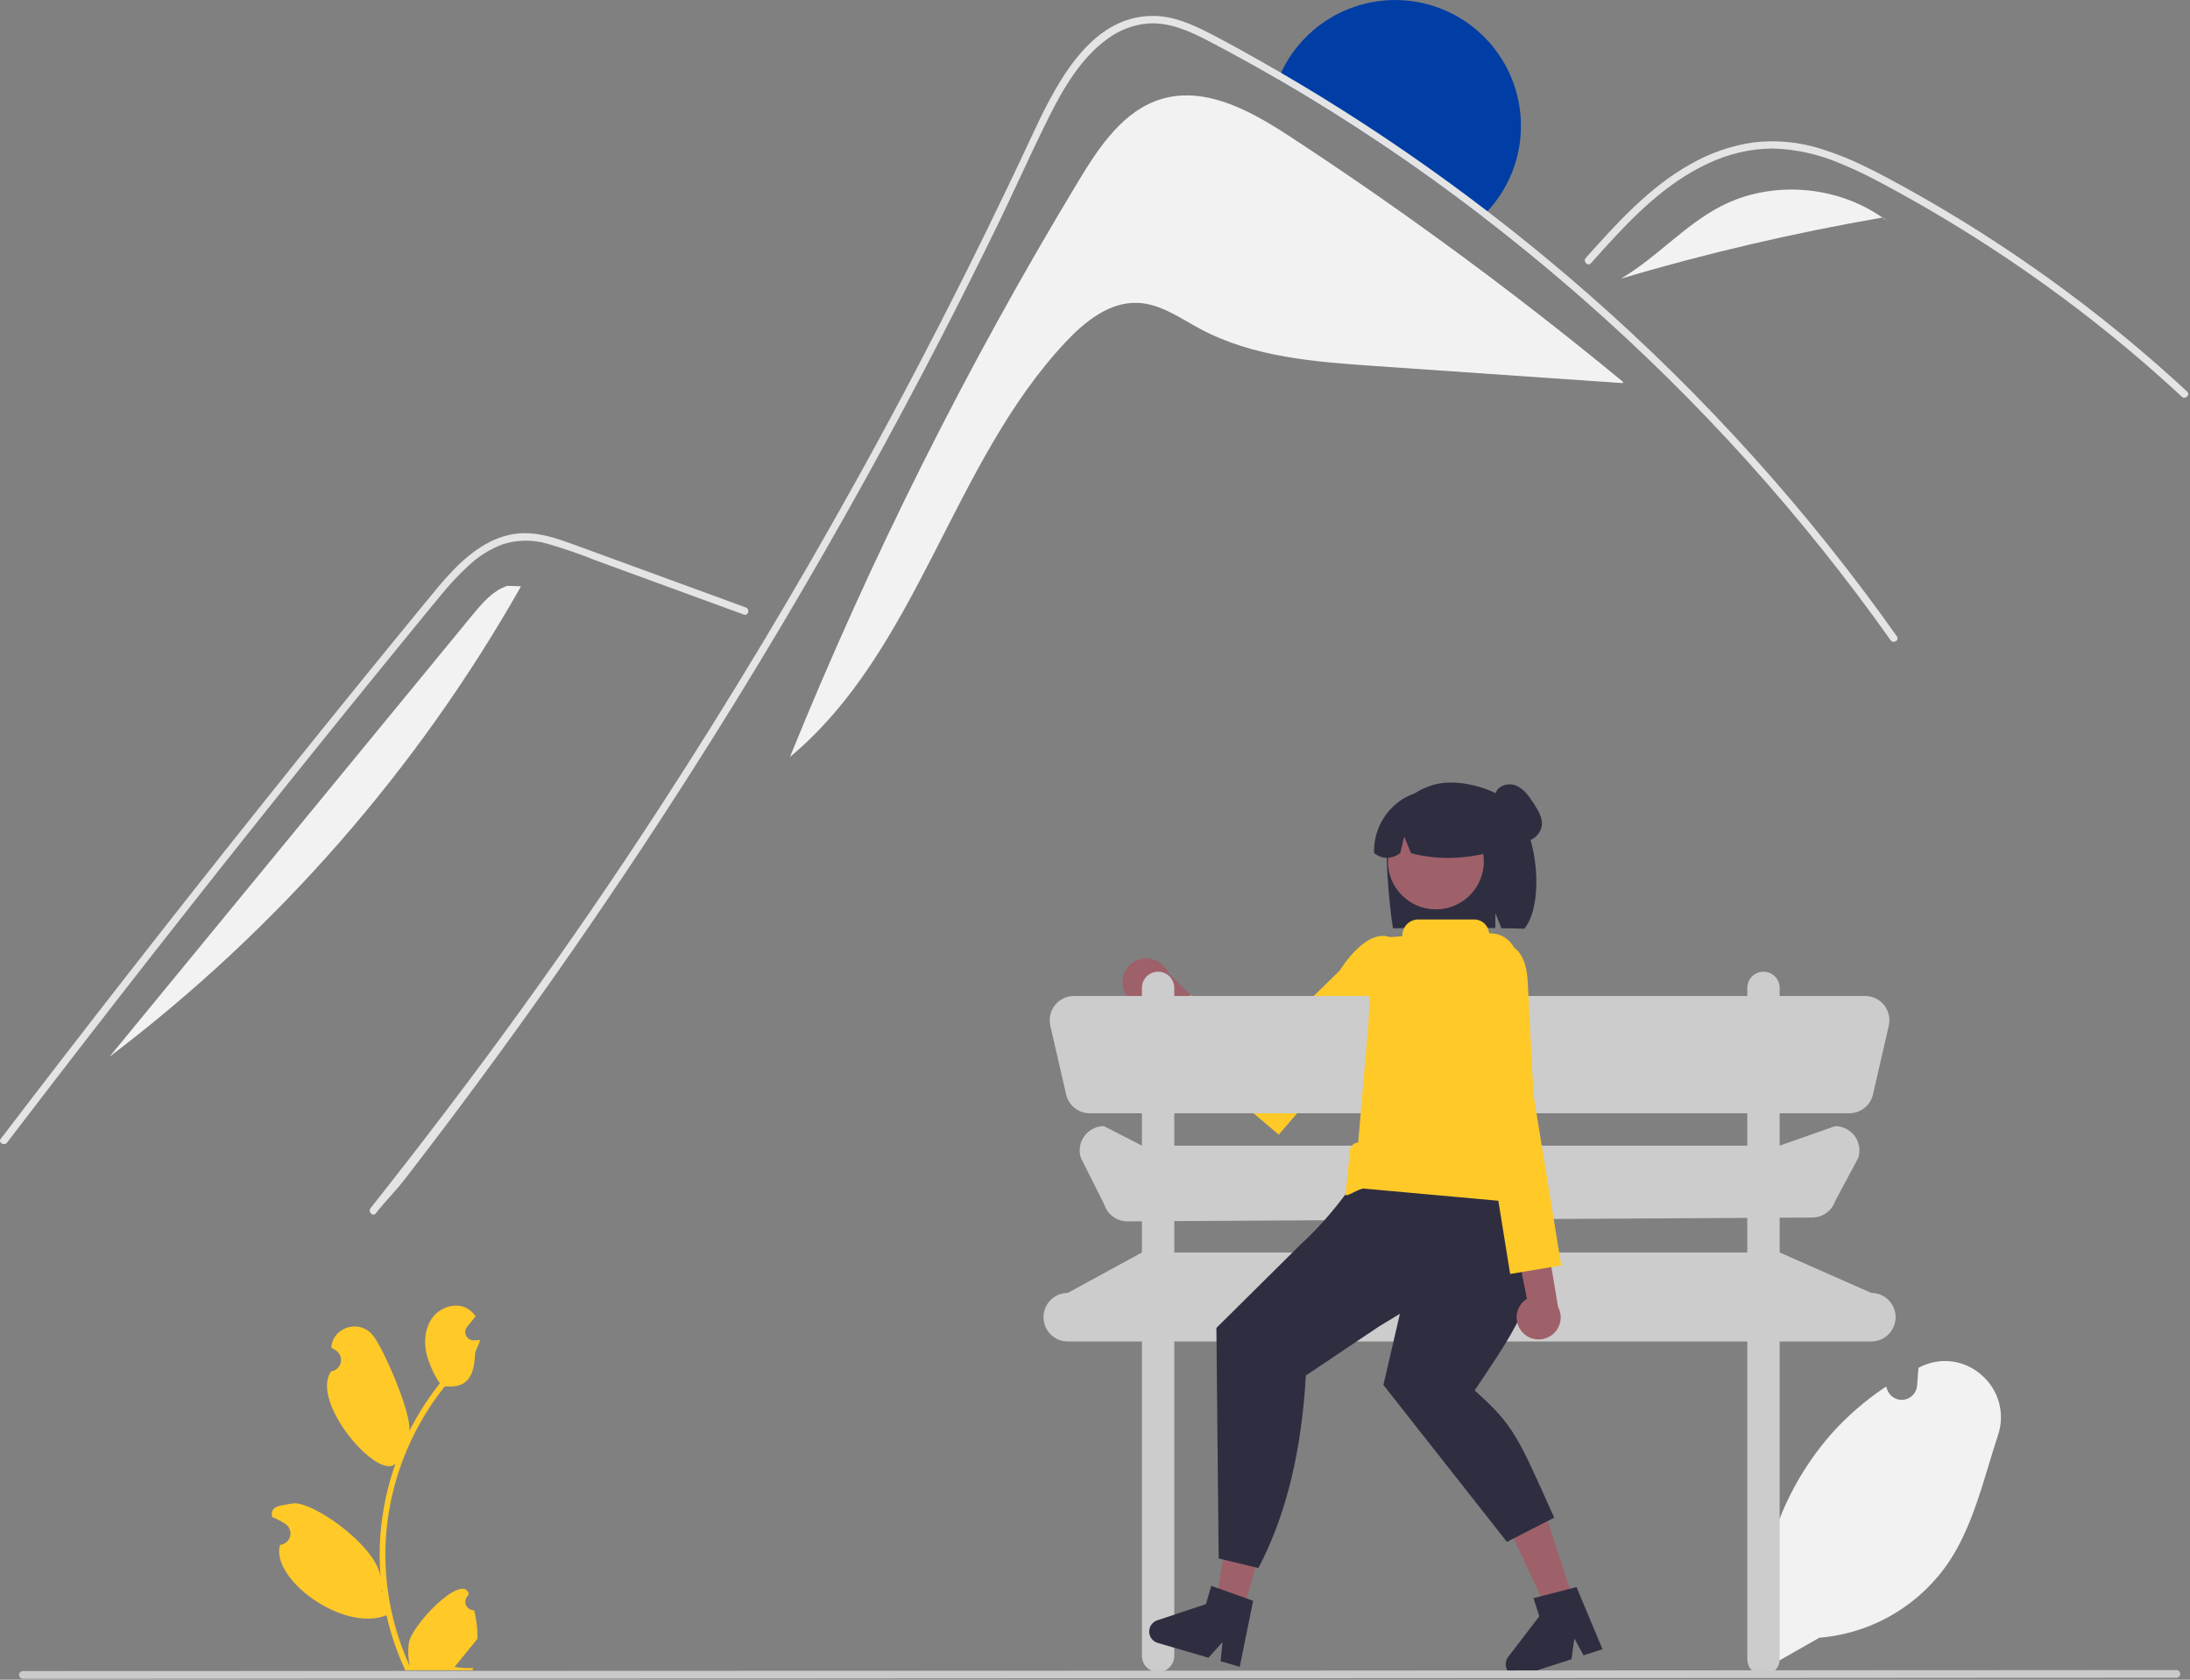 <svg width="674" height="517" viewBox="0 0 674 517" fill="none" xmlns="http://www.w3.org/2000/svg">
<rect x="0" y="0" width="674" height="517" fill="#808080" stroke="none"/>
<g clip-path="url(#clip0_870_426)">
<path d="M145.941 495.622C145.407 495.647 144.879 495.507 144.428 495.221C143.976 494.935 143.624 494.517 143.418 494.025C143.211 493.532 143.162 492.987 143.275 492.465C143.389 491.943 143.66 491.469 144.053 491.106L144.231 490.396C144.208 490.339 144.184 490.283 144.16 490.226C141.761 484.506 126.454 500.451 125.793 505.827C125.501 508.203 125.624 510.612 126.156 512.946C121.198 502.131 118.623 490.375 118.607 478.477C118.605 475.491 118.771 472.508 119.103 469.541C119.378 467.108 119.758 464.693 120.245 462.295C122.903 449.285 128.609 437.091 136.894 426.714C141.633 426.978 145.785 426.256 146.186 417.073C146.258 415.439 147.469 414.025 147.736 412.416C147.284 412.475 146.824 412.512 146.372 412.542C146.231 412.549 146.083 412.557 145.942 412.564L145.889 412.566C145.391 412.589 144.898 412.467 144.469 412.215C144.039 411.964 143.692 411.594 143.468 411.149C143.244 410.705 143.153 410.205 143.206 409.711C143.26 409.216 143.455 408.747 143.768 408.361C143.964 408.12 144.159 407.88 144.355 407.64C144.651 407.269 144.955 406.905 145.252 406.535C145.286 406.499 145.318 406.462 145.348 406.423C145.69 406.001 146.031 405.585 146.372 405.163C145.749 404.196 144.912 403.387 143.925 402.797C140.506 400.795 135.789 402.182 133.32 405.274C130.843 408.366 130.376 412.705 131.236 416.569C132.082 419.856 133.481 422.976 135.374 425.794C135.189 426.031 134.996 426.261 134.81 426.498C131.421 430.856 128.467 435.536 125.991 440.47C126.692 434.998 118.125 415.235 114.811 411.049C110.832 406.02 102.671 408.215 101.97 414.589C101.963 414.65 101.957 414.712 101.95 414.774C102.442 415.051 102.924 415.346 103.395 415.658C103.988 416.053 104.446 416.619 104.712 417.279C104.977 417.94 105.037 418.666 104.883 419.361C104.729 420.056 104.368 420.689 103.848 421.176C103.329 421.663 102.674 421.981 101.97 422.09L101.898 422.101C95.311 431.506 116.428 455.985 121.714 450.489C119.226 457.54 117.665 464.884 117.071 472.336C116.735 476.733 116.755 481.15 117.131 485.544L117.109 485.389C115.934 475.819 95.786 461.59 89.903 462.776C86.513 463.458 83.175 463.303 83.689 466.722C83.698 466.777 83.706 466.831 83.715 466.886C84.628 467.258 85.517 467.686 86.377 468.169C86.869 468.446 87.351 468.741 87.822 469.053C88.414 469.448 88.873 470.014 89.138 470.674C89.404 471.335 89.463 472.061 89.309 472.756C89.155 473.451 88.795 474.084 88.275 474.571C87.755 475.057 87.101 475.376 86.397 475.485L86.325 475.496C86.273 475.503 86.228 475.511 86.177 475.518C83.178 485.835 105.414 502.485 118.933 497.187H118.94C120.28 503.009 122.221 508.675 124.732 514.096H145.423C145.497 513.866 145.564 513.628 145.63 513.399C143.715 513.519 141.792 513.404 139.905 513.058C141.44 511.174 142.975 509.275 144.51 507.392C144.545 507.356 144.577 507.319 144.607 507.28C145.386 506.316 146.172 505.36 146.95 504.396L146.951 504.395C146.992 501.439 146.652 498.491 145.941 495.622ZM122.248 449.013L122.259 448.999L122.248 449.028V449.013ZM117.665 490.328L117.487 489.927C117.494 489.638 117.494 489.349 117.487 489.052C117.487 488.971 117.472 488.889 117.472 488.807C117.539 489.319 117.598 489.831 117.672 490.343L117.665 490.328Z" fill="#FFC928"/>
<path d="M542.511 513.99L542.405 513.266C540.522 500.465 541.44 487.407 545.097 474.996C548.753 462.585 555.061 451.115 563.583 441.38C568.417 435.961 573.913 431.172 579.943 427.126L580.485 426.762L580.803 427.694C581.163 428.722 581.866 429.594 582.794 430.164C583.721 430.735 584.816 430.969 585.896 430.827C586.975 430.685 587.973 430.176 588.722 429.386C589.47 428.595 589.924 427.571 590.007 426.485L590.426 421.011L591.074 420.691C594.091 419.187 597.49 418.621 600.831 419.068C604.173 419.515 607.304 420.954 609.819 423.199C612.426 425.428 614.304 428.387 615.211 431.694C616.118 435.001 616.013 438.504 614.908 441.751C613.922 444.743 612.982 447.849 612.073 450.852C608.966 461.124 605.752 471.744 599.902 480.585C595.436 487.258 589.521 492.836 582.598 496.905C575.676 500.973 567.924 503.427 559.921 504.082L542.511 513.99Z" fill="#F2F2F2"/>
<path d="M345.576 303.562C345.752 304.614 346.156 305.615 346.76 306.494C347.364 307.374 348.153 308.11 349.072 308.651C349.992 309.192 351.018 309.525 352.08 309.627C353.142 309.728 354.213 309.595 355.218 309.238L371.771 328.663L375.909 315.84L359.539 299.4C358.827 297.751 357.535 296.421 355.907 295.662C354.28 294.902 352.43 294.766 350.709 295.279C348.988 295.792 347.515 296.919 346.569 298.445C345.623 299.972 345.27 301.792 345.576 303.562Z" fill="#9E616A"/>
<path d="M412.318 298.718C412.318 298.718 420.697 284.802 428.565 288.769C436.432 292.737 430.378 306.501 430.378 306.501L393.555 349.233C393.555 349.233 352.527 314.975 357.981 315.457C363.434 315.939 366.301 306.271 366.301 306.271L388.407 321.031L389.734 316.936L390.852 318.376L394.481 316.194L412.318 298.718Z" fill="#FFC928"/>
<path d="M468.087 38.724C468.102 48.48 464.419 57.879 457.778 65.026C457.275 65.574 456.744 66.105 456.204 66.618C436.196 51.218 415.211 37.129 393.383 24.44C393.653 23.756 393.941 23.082 394.255 22.416C397.97 14.419 404.302 7.93 412.206 4.021C420.109 0.113 429.11 -0.981 437.72 0.921C446.33 2.822 454.032 7.606 459.554 14.48C465.076 21.354 468.086 29.907 468.087 38.724Z" fill="#003DA5"/>
<path d="M499.488 117.521L499.452 117.925C473.987 116.171 448.525 114.414 423.066 112.654C404.671 111.386 385.638 109.947 369.384 101.24C363.213 97.938 357.204 93.531 350.206 93.225C341.526 92.838 333.952 98.91 327.997 105.242C292.8 142.734 282.608 200.059 243.12 232.99C268.025 171.573 297.76 112.226 332.045 55.509C338.378 45.029 345.889 33.84 357.645 30.422C368.862 27.156 380.34 31.924 390.666 38.04C392.879 39.354 395.038 40.73 397.125 42.097C413.037 52.513 428.688 63.328 444.079 74.542C462.977 88.296 481.447 102.622 499.488 117.521Z" fill="#F2F2F2"/>
<path d="M581.847 197.037C554.628 158.618 523.005 123.517 487.624 92.451C477.45 83.51 466.977 74.899 456.204 66.618C436.195 51.218 415.211 37.129 393.382 24.44C386.222 20.284 378.978 16.293 371.65 12.467C365.957 9.508 359.894 6.801 353.328 7.223C348.734 7.616 344.345 9.303 340.672 12.09C332.603 17.982 327.26 27.183 322.861 35.954C319.011 43.644 315.422 51.488 311.761 59.287C310.205 62.606 308.649 65.916 307.039 69.208C301.426 80.74 295.681 92.209 289.804 103.614C282.231 118.312 274.438 132.899 266.426 147.375C249.597 177.806 231.837 207.687 213.149 237.02C185.678 280.133 156.288 321.939 124.979 362.438C121.138 367.394 119.555 368.546 115.66 373.466C114.761 374.617 113.16 372.998 114.05 371.856C146.531 330.802 174.812 292.016 203.326 248.102C224.824 214.991 245.141 181.146 264.276 146.566C270.42 135.475 276.435 124.315 282.321 113.086C291.846 94.907 301.042 76.557 309.908 58.036C312.247 53.161 314.562 48.268 316.853 43.356C324.13 27.768 334.726 4.588 355.189 4.903C361.207 4.993 366.793 7.43 372.064 10.129C377.434 12.89 382.705 15.823 387.967 18.8C390.072 19.987 392.168 21.193 394.255 22.416C402.521 27.219 410.665 32.224 418.686 37.429C432.07 46.109 445.101 55.308 457.778 65.025C463.796 69.64 469.724 74.359 475.561 79.184C512.191 109.489 545.127 144.001 573.688 182.006C577.133 186.585 580.507 191.214 583.808 195.895C584.653 197.091 582.683 198.224 581.847 197.037Z" fill="#E4E4E4"/>
<path d="M489.65 81.003C490.839 79.677 492.021 78.352 493.217 77.026C502.655 66.589 512.781 56.273 525.741 50.289C531.92 47.346 538.666 45.782 545.51 45.707C552.572 45.901 559.534 47.419 566.036 50.183C569.126 51.418 572.148 52.819 575.125 54.311C578.526 56.023 581.866 57.848 585.191 59.689C591.432 63.143 597.593 66.748 603.672 70.505C615.768 77.981 627.485 86.027 638.824 94.644C644.702 99.112 650.458 103.728 656.093 108.489C661.335 112.913 666.47 117.455 671.499 122.115C672.575 123.108 674.18 121.502 673.105 120.51C671.779 119.275 670.439 118.048 669.098 116.836C665.311 113.413 661.463 110.055 657.555 106.762C650.428 100.749 643.116 94.967 635.62 89.418C623.963 80.783 611.905 72.734 599.446 65.271C593.22 61.544 586.908 57.974 580.51 54.561C578.579 53.531 576.624 52.524 574.648 51.569C570.162 49.307 565.502 47.41 560.711 45.896C553.925 43.701 546.746 42.996 539.662 43.828C532.823 44.823 526.234 47.103 520.242 50.547C507.518 57.659 497.649 68.657 488.044 79.389C487.075 80.48 488.673 82.093 489.65 81.003Z" fill="#E4E4E4"/>
<path d="M228.928 189.161L198.437 178.008L183.298 172.471C178.407 170.502 173.418 168.784 168.352 167.323C163.922 166.058 159.219 166.118 154.823 167.496C150.903 168.947 147.315 171.171 144.272 174.037C141.163 176.9 138.27 179.989 135.617 183.279C132.321 187.24 129.074 191.243 125.812 195.232C112.349 211.696 98.975 228.232 85.688 244.839C72.402 261.446 59.205 278.124 46.096 294.872C32.955 311.661 19.905 328.52 6.945 345.449C5.358 347.523 3.771 349.598 2.186 351.674C1.311 352.821 -0.664 351.69 0.224 350.527C13.28 333.428 26.427 316.398 39.664 299.438C52.934 282.438 66.296 265.51 79.749 248.654C93.202 231.799 106.746 215.016 120.381 198.307C123.778 194.144 127.181 189.985 130.589 185.832C133.464 182.328 136.306 178.787 139.459 175.525C145.247 169.539 152.479 164.249 161.135 164.106C166.224 164.021 171.149 165.636 175.878 167.347C180.975 169.191 186.06 171.07 191.151 172.932L221.856 184.162L229.532 186.97C230.894 187.468 230.306 189.664 228.928 189.161Z" fill="#E4E4E4"/>
<path d="M529.754 63.422C545.249 55.459 565.092 57.019 579.331 66.968C552.172 71.654 525.309 77.923 498.882 85.744C509.856 79.313 518.441 69.237 529.754 63.422Z" fill="#F2F2F2"/>
<path d="M579.484 66.94L582.466 69.365C581.457 68.516 580.409 67.721 579.331 66.968C579.382 66.959 579.433 66.949 579.484 66.94Z" fill="#F2F2F2"/>
<path d="M145.42 189.272C148.421 185.619 151.666 181.793 156.156 180.309L160.347 180.474C128.44 236.855 85.348 286.119 33.715 325.245C70.95 279.921 108.185 234.596 145.42 189.272Z" fill="#F2F2F2"/>
<path d="M575.931 397.953L547.714 385.505V374.802L557.77 374.746C559.33 374.737 560.849 374.24 562.112 373.324C563.375 372.408 564.32 371.119 564.814 369.639L571.878 356.446C572.252 355.323 572.354 354.127 572.176 352.957C571.997 351.787 571.543 350.677 570.851 349.716C570.159 348.756 569.249 347.974 568.196 347.435C567.142 346.896 565.976 346.615 564.792 346.615L547.714 352.615V342.656H569.154C570.844 342.656 572.484 342.082 573.806 341.03C575.128 339.977 576.055 338.507 576.433 336.86L581.298 315.697C581.55 314.602 581.551 313.465 581.303 312.37C581.054 311.275 580.562 310.25 579.862 309.371C579.163 308.492 578.274 307.783 577.262 307.295C576.251 306.807 575.142 306.554 574.019 306.554H547.714V304.064C547.714 302.744 547.189 301.477 546.255 300.543C545.321 299.61 544.055 299.085 542.734 299.085C541.413 299.085 540.147 299.61 539.213 300.543C538.279 301.477 537.755 302.744 537.755 304.064V306.554H361.397V304.064C361.397 302.744 360.873 301.477 359.939 300.543C359.005 299.61 357.738 299.085 356.418 299.085C355.097 299.085 353.831 299.61 352.897 300.543C351.963 301.477 351.438 302.744 351.438 304.064V306.554H330.528C329.404 306.554 328.296 306.807 327.284 307.295C326.272 307.783 325.384 308.492 324.684 309.371C323.985 310.25 323.492 311.275 323.244 312.37C322.995 313.465 322.997 314.602 323.248 315.697L328.113 336.86C328.492 338.507 329.418 339.977 330.74 341.03C332.062 342.082 333.702 342.656 335.393 342.656H351.438V352.615L339.754 346.615C338.577 346.615 337.416 346.893 336.367 347.427C335.318 347.96 334.41 348.735 333.717 349.686C333.024 350.638 332.565 351.739 332.379 352.902C332.193 354.064 332.284 355.254 332.645 356.375L339.855 370.752C340.342 372.263 341.298 373.579 342.584 374.51C343.87 375.442 345.419 375.939 347.006 375.93L351.438 375.905V385.505L328.616 397.953C326.635 397.953 324.735 398.74 323.334 400.141C321.933 401.542 321.146 403.442 321.146 405.423C321.146 407.404 321.933 409.303 323.334 410.704C324.735 412.105 326.635 412.892 328.616 412.892H351.438V509.666C351.438 510.987 351.963 512.254 352.897 513.187C353.831 514.121 355.097 514.646 356.418 514.646C357.739 514.646 359.005 514.121 359.939 513.187C360.873 512.254 361.397 510.987 361.397 509.666V412.892H537.755V510.666C537.755 511.987 538.279 513.254 539.213 514.187C540.147 515.121 541.413 515.646 542.734 515.646C544.055 515.646 545.321 515.121 546.255 514.187C547.189 513.254 547.714 511.987 547.714 510.666V412.892H575.931C577.912 412.892 579.811 412.105 581.212 410.704C582.613 409.303 583.4 407.404 583.4 405.423C583.4 403.442 582.613 401.542 581.212 400.141C579.812 398.74 577.912 397.953 575.931 397.953ZM361.397 342.655H537.755V352.614H361.397V342.655ZM361.397 385.505V375.849L537.755 374.858V385.505L361.397 385.505Z" fill="#CCCCCC"/>
<path d="M427.671 253.371C428.941 250.436 430.869 247.832 433.306 245.76C435.742 243.689 438.622 242.205 441.724 241.423C448.609 239.632 458.691 242.36 463.868 246.277C473.336 253.443 475.647 278.059 469.142 285.838C467.848 285.786 463.383 285.747 462.073 285.71L460.221 281.022V285.664C449.999 285.424 439.357 285.574 428.709 285.73C427.755 280.222 425.482 258.669 427.671 253.371Z" fill="#2F2E41"/>
<path d="M441.906 279.901C450.062 279.901 456.673 273.289 456.673 265.134C456.673 256.978 450.062 250.367 441.906 250.367C433.751 250.367 427.14 256.978 427.14 265.134C427.14 273.289 433.751 279.901 441.906 279.901Z" fill="#9E616A"/>
<path d="M431.76 245.905C434.598 244.175 437.848 243.24 441.17 243.196C444.493 243.152 447.766 244.002 450.648 245.656C453.53 247.311 455.915 249.709 457.553 252.6C459.191 255.491 460.022 258.77 459.959 262.092C451.91 264.15 443.332 265.01 434.242 262.588L432.164 257.502L430.939 262.591C428.158 264.548 425.474 264.544 422.886 262.581C422.777 259.268 423.539 255.984 425.096 253.058C426.653 250.131 428.951 247.665 431.76 245.905Z" fill="#2F2E41"/>
<path d="M472.072 247.371C470.613 245.133 469.004 242.769 466.527 241.769C464.05 240.769 460.536 241.965 460.2 244.615C459.948 246.596 461.46 248.297 462.597 249.938C463.735 251.579 464.475 254.056 462.989 255.389L462.153 255.821C462.952 256.853 463.982 257.684 465.161 258.246C466.339 258.809 467.633 259.087 468.939 259.059C470.243 258.989 471.489 258.496 472.489 257.656C473.488 256.815 474.187 255.672 474.48 254.399C474.907 251.897 473.459 249.498 472.072 247.371Z" fill="#2F2E41"/>
<path d="M382.42 496.203L374.125 493.789L379.487 460.647L391.729 464.209L382.42 496.203Z" fill="#9E616A"/>
<path d="M381.549 513.032L375.663 511.32L376.229 505.457L371.922 510.231L356.311 505.69C355.563 505.472 354.903 505.021 354.43 504.402C353.956 503.783 353.692 503.029 353.677 502.25C353.663 501.471 353.897 500.707 354.347 500.071C354.797 499.435 355.438 498.959 356.178 498.713L371.149 493.73L372.783 488.112L385.668 492.709L381.549 513.032Z" fill="#2F2E41"/>
<path d="M484.462 493.199L476.243 495.858L462.076 465.42L474.207 461.496L484.462 493.199Z" fill="#9E616A"/>
<path d="M493.187 507.616L487.355 509.503L484.533 504.334L483.648 510.703L468.179 515.707C467.438 515.947 466.639 515.944 465.9 515.697C465.16 515.451 464.519 514.975 464.069 514.339C463.62 513.702 463.385 512.939 463.4 512.159C463.415 511.38 463.679 510.626 464.153 510.008L473.745 497.48L471.944 491.913L485.188 488.485L493.187 507.616Z" fill="#2F2E41"/>
<path d="M430.836 404.382L425.762 426.288L463.773 474.58L478.324 467.122C466.984 441.861 465.984 438.861 453.853 427.966L453.978 427.778C462.696 414.615 472.116 401.994 473.387 386.257C473.422 385.827 471.473 370.083 471.519 369.654C472.605 359.362 421.809 356.097 421.809 356.097C421.809 356.097 413.176 371.314 400.335 382.984L374.359 408.736L375.06 479.676L387.283 482.645C396.27 465.523 400.64 445.446 401.896 423.375L424.475 408.228L430.836 404.382Z" fill="#2F2E41"/>
<path d="M468.474 409.985C467.815 409.252 467.326 408.383 467.039 407.44C466.753 406.497 466.677 405.503 466.816 404.527C466.956 403.552 467.307 402.619 467.846 401.794C468.385 400.969 469.099 400.272 469.936 399.753L469.075 395.445L459.037 345.225L470.679 349.631L478.291 394.942L479.528 402.306C480.307 403.771 480.522 405.47 480.132 407.083C479.742 408.695 478.774 410.109 477.411 411.055C476.049 412.002 474.386 412.416 472.739 412.218C471.092 412.021 469.574 411.226 468.474 409.985Z" fill="#9E616A"/>
<path d="M455.507 295.798L463.135 290.631C463.135 290.631 469.637 290.504 470.186 302.245C470.735 313.987 471.926 336.875 471.926 336.875L480.498 389.497L464.768 392.115L455.608 335.331L449.241 318.282L455.507 295.798Z" fill="#FFC928"/>
<path d="M427.567 326.152L425.399 331.787L425.833 337.423L468.252 352.115L466.147 327.452L461.379 321.817L427.567 326.152Z" fill="#FFB6B6"/>
<path d="M414.121 367.542L415.503 353.73C415.646 353.167 415.964 352.663 416.411 352.292C416.859 351.92 417.412 351.7 417.992 351.662C418.568 345.083 420.989 316.698 421.134 315.46L421.139 315.408L422.24 291.887C422.28 291.033 422.634 290.224 423.233 289.613C423.832 289.003 424.635 288.635 425.488 288.579L431.303 288.199C431.383 288.196 431.459 288.163 431.514 288.105C431.57 288.048 431.601 287.971 431.601 287.891C431.601 287.249 431.727 286.613 431.973 286.02C432.219 285.427 432.579 284.887 433.033 284.433C433.487 283.979 434.026 283.619 434.62 283.373C435.213 283.127 435.849 283.001 436.491 283.001H453.709C454.824 283.001 455.9 283.409 456.737 284.147C457.573 284.885 458.111 285.903 458.25 287.009C458.257 287.085 458.293 287.156 458.351 287.206C458.408 287.257 458.483 287.284 458.559 287.283H458.561C460.517 287.242 462.424 287.905 463.933 289.15C465.443 290.394 466.457 292.139 466.79 294.067C469.144 307.763 473.861 338.846 471.529 356.126C470.717 362.142 472.467 357.377 472.774 362.411C472.805 362.897 472.739 363.385 472.581 363.846C472.422 364.306 472.175 364.732 471.852 365.097C472.513 365.337 473.052 365.828 473.353 366.464C473.654 367.1 473.693 367.828 473.46 368.492L473.762 368.417C473.673 368.769 473.516 369.1 473.3 369.391C473.083 369.682 472.812 369.927 472.5 370.113C472.189 370.299 471.844 370.422 471.485 370.475C471.126 370.527 470.76 370.509 470.408 370.42L419.984 365.861C418.504 365.488 413.748 369.022 414.121 367.542Z" fill="#FFC928"/>
<path d="M670.989 515.218C670.99 515.374 670.959 515.529 670.9 515.674C670.84 515.818 670.752 515.95 670.642 516.06C670.531 516.171 670.4 516.259 670.255 516.318C670.111 516.378 669.956 516.408 669.799 516.408L606.769 516.438L591.049 516.448L580.679 516.458H569.209L562.949 516.468L545.569 516.478L272.109 516.618L270.029 516.628L147.709 516.668H145.689L41.569 516.708H39.549L7.049 516.718C6.734 516.718 6.431 516.592 6.208 516.369C5.985 516.146 5.859 515.843 5.859 515.528C5.859 515.212 5.985 514.91 6.208 514.686C6.431 514.463 6.734 514.338 7.049 514.338L39.889 514.328H41.909L145.999 514.288H148.019L269.389 514.248H271.459L374.879 514.208H376.239L543.669 514.108L561.019 514.098L568.959 514.088L581.509 514.078H592.229L609.119 514.068L669.799 514.028C669.956 514.027 670.111 514.058 670.255 514.117C670.4 514.177 670.531 514.265 670.642 514.375C670.752 514.486 670.84 514.617 670.9 514.762C670.959 514.907 670.99 515.061 670.989 515.218Z" fill="#CACACA"/>
</g>
<defs>
<clipPath id="clip0_870_426">
<rect width="673.46" height="516.718" fill="white"/>
</clipPath>
</defs>
</svg>
